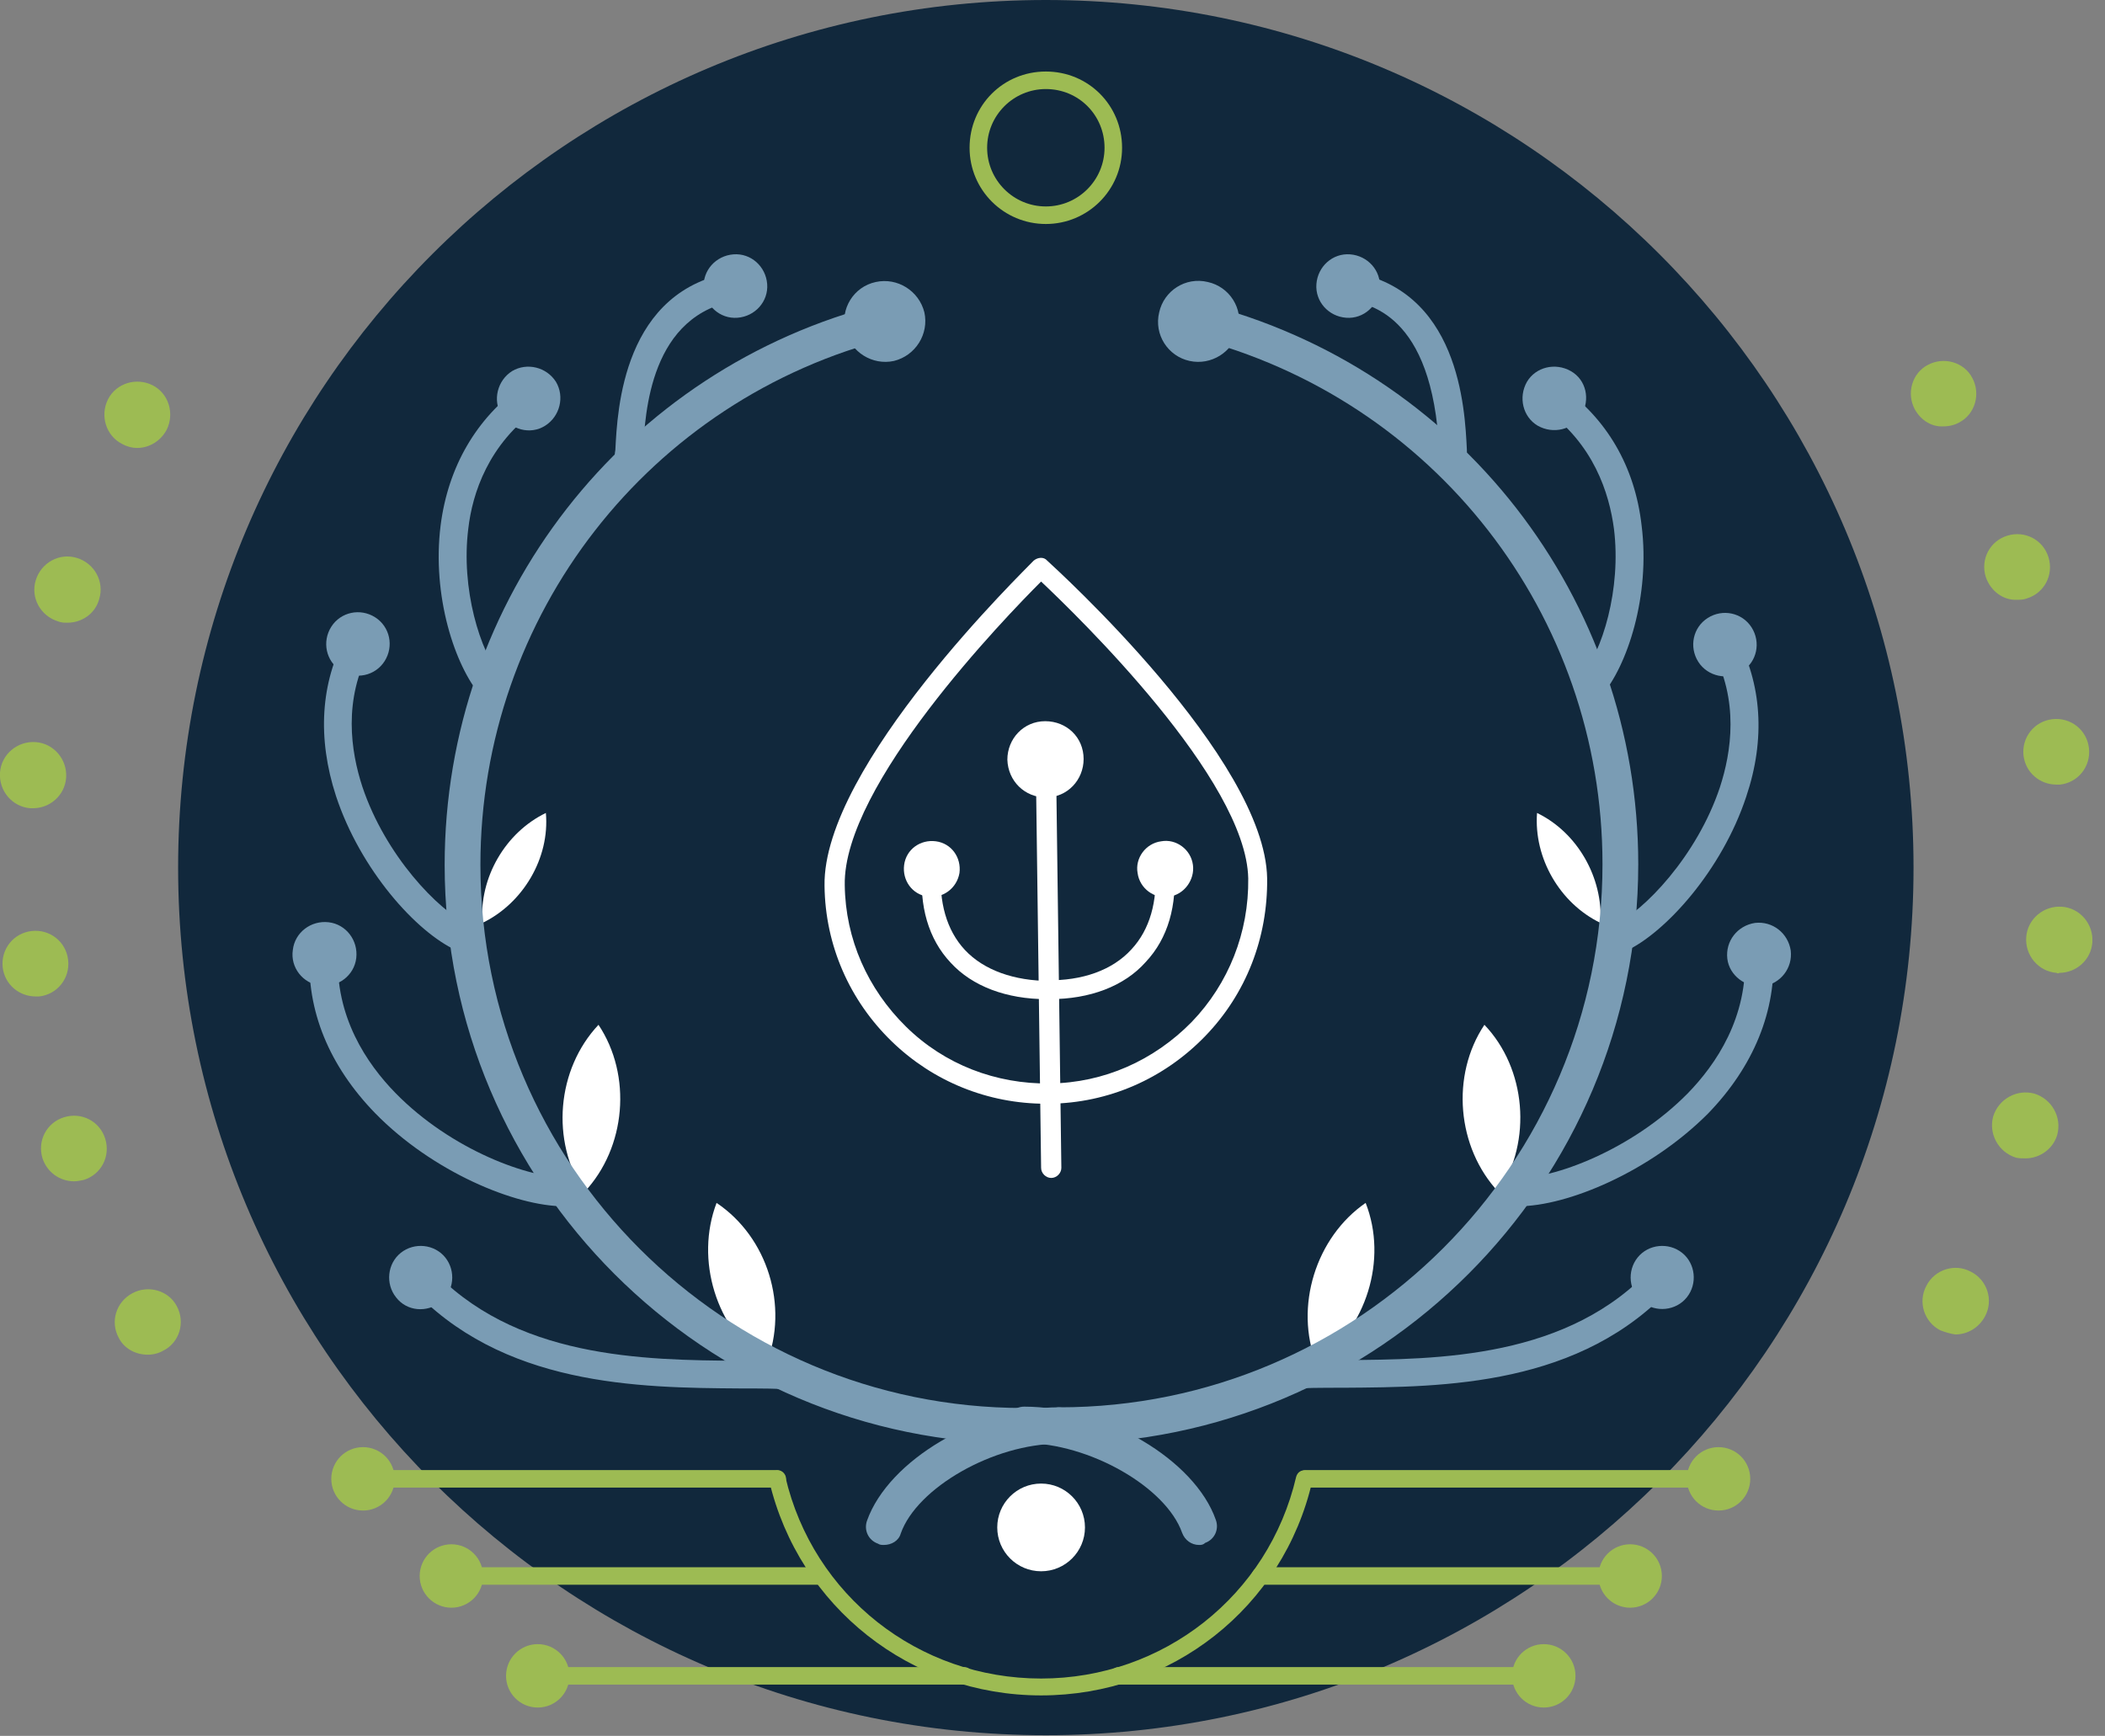 <svg width="97" height="80" viewBox="0 0 97 80" fill="none" xmlns="http://www.w3.org/2000/svg">
<rect x="0" y="0" width="97" height="80" fill="#808080" stroke="none"/>
<g clip-path="url(#clip0_1777_3896)">
<path d="M48.193 79.969C70.276 79.969 88.177 62.067 88.177 39.984C88.177 17.902 70.276 0 48.193 0C26.11 0 8.208 17.902 8.208 39.984C8.208 62.067 26.11 79.969 48.193 79.969Z" fill="#11283C"/>
<path d="M89.421 61.314C88.675 60.941 88.364 60.008 88.768 59.261C89.141 58.515 90.074 58.204 90.82 58.609C91.566 58.982 91.877 59.914 91.473 60.661C91.193 61.189 90.665 61.5 90.105 61.5C89.887 61.469 89.67 61.407 89.421 61.314ZM92.903 53.354C92.095 53.105 91.629 52.266 91.846 51.457C92.095 50.649 92.934 50.183 93.743 50.4C94.551 50.649 95.018 51.489 94.8 52.297C94.613 52.95 93.992 53.385 93.339 53.385C93.183 53.385 93.059 53.385 92.903 53.354ZM94.769 44.835C93.929 44.773 93.308 44.026 93.37 43.187C93.432 42.347 94.178 41.726 95.018 41.788C95.857 41.85 96.479 42.596 96.417 43.436C96.355 44.244 95.671 44.835 94.893 44.835C94.862 44.866 94.8 44.866 94.769 44.835ZM93.245 34.823C93.152 33.984 93.743 33.237 94.582 33.144C95.422 33.051 96.168 33.642 96.261 34.481C96.355 35.321 95.764 36.067 94.924 36.16C94.862 36.16 94.8 36.16 94.769 36.16C93.992 36.16 93.339 35.6 93.245 34.823ZM91.504 26.584C91.255 25.775 91.691 24.936 92.499 24.687C93.308 24.438 94.147 24.874 94.396 25.682C94.644 26.49 94.209 27.33 93.401 27.579C93.245 27.641 93.09 27.641 92.934 27.641C92.312 27.672 91.722 27.237 91.504 26.584ZM88.24 18.873C87.835 18.127 88.115 17.194 88.83 16.821C89.576 16.417 90.509 16.696 90.882 17.412C91.287 18.158 91.007 19.09 90.292 19.464C90.074 19.588 89.825 19.65 89.545 19.65C89.017 19.681 88.519 19.37 88.24 18.873Z" fill="#9DBB53"/>
<path d="M5.472 61.656C5.068 60.909 5.348 60.008 6.094 59.603C6.84 59.199 7.773 59.479 8.146 60.194C8.55 60.941 8.271 61.873 7.524 62.246C7.307 62.371 7.058 62.433 6.809 62.433C6.25 62.433 5.721 62.153 5.472 61.656ZM1.959 53.385C1.71 52.577 2.145 51.737 2.954 51.489C3.762 51.24 4.602 51.675 4.85 52.483C5.099 53.292 4.664 54.131 3.855 54.38C3.7 54.411 3.545 54.442 3.42 54.442C2.767 54.442 2.176 54.038 1.959 53.385ZM0.124 44.586C0.031 43.746 0.622 43 1.461 42.907C2.301 42.814 3.047 43.404 3.14 44.244C3.234 45.084 2.643 45.83 1.803 45.923C1.741 45.923 1.679 45.923 1.648 45.923C0.871 45.923 0.218 45.363 0.124 44.586ZM1.399 37.248C0.56 37.186 -0.062 36.44 1.22236e-05 35.6C0.062 34.761 0.808 34.139 1.648 34.201C2.487 34.263 3.109 35.01 3.047 35.849C2.985 36.657 2.301 37.248 1.524 37.248C1.492 37.248 1.43 37.248 1.399 37.248ZM2.674 28.636C1.866 28.387 1.399 27.547 1.648 26.739C1.897 25.931 2.736 25.464 3.545 25.713C4.353 25.962 4.819 26.801 4.571 27.61C4.384 28.294 3.762 28.698 3.109 28.698C2.954 28.698 2.829 28.698 2.674 28.636ZM5.628 20.459C4.881 20.085 4.602 19.153 4.975 18.407C5.348 17.66 6.281 17.38 7.027 17.753C7.773 18.127 8.053 19.059 7.68 19.806C7.4 20.334 6.871 20.645 6.312 20.645C6.094 20.645 5.845 20.583 5.628 20.459Z" fill="#9DBB53"/>
<path d="M35.849 68.558H16.634C16.417 68.558 16.23 68.372 16.23 68.154C16.23 67.936 16.417 67.75 16.634 67.75H35.818C36.036 67.75 36.222 67.936 36.222 68.154C36.222 68.372 36.067 68.558 35.849 68.558Z" fill="#9DBB53"/>
<path d="M16.728 69.615C15.919 69.615 15.266 68.962 15.266 68.154C15.266 67.346 15.919 66.693 16.728 66.693C17.536 66.693 18.189 67.346 18.189 68.154C18.189 68.962 17.536 69.615 16.728 69.615Z" fill="#9DBB53"/>
<path d="M37.684 73.035H20.738C20.521 73.035 20.334 72.849 20.334 72.631C20.334 72.414 20.521 72.227 20.738 72.227H37.684C37.901 72.227 38.088 72.414 38.088 72.631C38.088 72.849 37.901 73.035 37.684 73.035Z" fill="#9DBB53"/>
<path d="M20.801 74.093C21.608 74.093 22.262 73.438 22.262 72.631C22.262 71.824 21.608 71.17 20.801 71.17C19.994 71.17 19.339 71.824 19.339 72.631C19.339 73.438 19.994 74.093 20.801 74.093Z" fill="#9DBB53"/>
<path d="M44.431 77.637H24.718C24.501 77.637 24.314 77.451 24.314 77.233C24.314 77.015 24.501 76.829 24.718 76.829H44.431C44.648 76.829 44.835 77.015 44.835 77.233C44.835 77.451 44.648 77.637 44.431 77.637Z" fill="#9DBB53"/>
<path d="M24.78 78.694C25.587 78.694 26.242 78.04 26.242 77.233C26.242 76.426 25.587 75.772 24.78 75.772C23.973 75.772 23.319 76.426 23.319 77.233C23.319 78.04 23.973 78.694 24.78 78.694Z" fill="#9DBB53"/>
<path d="M79.285 68.558H60.163C59.946 68.558 59.759 68.372 59.759 68.154C59.759 67.936 59.946 67.75 60.163 67.75H79.285C79.502 67.75 79.689 67.936 79.689 68.154C79.689 68.372 79.502 68.558 79.285 68.558Z" fill="#9DBB53"/>
<path d="M79.192 66.693C80 66.693 80.653 67.346 80.653 68.154C80.653 68.962 80 69.615 79.192 69.615C78.383 69.615 77.73 68.962 77.73 68.154C77.73 67.346 78.383 66.693 79.192 66.693Z" fill="#9DBB53"/>
<path d="M75.181 73.035H58.08C57.862 73.035 57.676 72.849 57.676 72.631C57.676 72.414 57.862 72.227 58.08 72.227H75.181C75.398 72.227 75.585 72.414 75.585 72.631C75.585 72.849 75.398 73.035 75.181 73.035Z" fill="#9DBB53"/>
<path d="M75.118 74.093C75.925 74.093 76.58 73.438 76.58 72.631C76.58 71.824 75.925 71.17 75.118 71.17C74.311 71.17 73.657 71.824 73.657 72.631C73.657 73.438 74.311 74.093 75.118 74.093Z" fill="#9DBB53"/>
<path d="M71.201 77.637H51.551C51.333 77.637 51.147 77.451 51.147 77.233C51.147 77.015 51.333 76.829 51.551 76.829H71.201C71.418 76.829 71.605 77.015 71.605 77.233C71.605 77.451 71.418 77.637 71.201 77.637Z" fill="#9DBB53"/>
<path d="M71.139 78.694C71.946 78.694 72.6 78.04 72.6 77.233C72.6 76.426 71.946 75.772 71.139 75.772C70.332 75.772 69.677 76.426 69.677 77.233C69.677 78.04 70.332 78.694 71.139 78.694Z" fill="#9DBB53"/>
<path d="M47.975 78.135C41.974 78.135 36.813 74.061 35.445 68.247C35.383 68.029 35.538 67.843 35.725 67.781C35.943 67.719 36.129 67.874 36.191 68.061C37.466 73.533 42.316 77.357 47.975 77.357C53.603 77.357 58.453 73.533 59.728 68.061C59.79 67.843 59.977 67.719 60.194 67.781C60.412 67.843 60.536 68.029 60.474 68.247C59.137 74.093 53.976 78.135 47.975 78.135Z" fill="#9DBB53"/>
<path d="M60.661 62.837C59.635 60.225 60.63 57.023 62.93 55.437C63.956 58.049 62.962 61.22 60.661 62.837Z" fill="white"/>
<path d="M69.056 54.94C67.128 52.888 66.848 49.561 68.403 47.229C70.33 49.25 70.61 52.577 69.056 54.94Z" fill="white"/>
<path d="M73.751 42.534C71.885 41.632 70.672 39.549 70.828 37.466C72.693 38.368 73.875 40.451 73.751 42.534Z" fill="white"/>
<path d="M48.815 66.537C48.348 66.537 47.975 66.164 47.975 65.698C47.975 65.231 48.348 64.858 48.815 64.858C62.62 64.858 73.844 53.634 73.844 39.829C73.844 28.325 66.071 18.375 54.94 15.546C54.505 15.422 54.225 14.986 54.349 14.551C54.474 14.116 54.909 13.836 55.344 13.96C67.221 16.945 75.492 27.579 75.492 39.829C75.492 54.567 63.521 66.537 48.815 66.537Z" fill="#7A9CB4"/>
<path d="M54.816 16.634C53.821 16.417 53.168 15.422 53.416 14.396C53.634 13.401 54.629 12.748 55.655 12.996C56.65 13.214 57.303 14.209 57.054 15.235C56.805 16.23 55.81 16.852 54.816 16.634Z" fill="#7A9CB4"/>
<path d="M59.262 64.05C58.92 64.05 58.64 63.801 58.609 63.428C58.578 63.086 58.857 62.775 59.199 62.744C60.008 62.682 60.91 62.682 61.904 62.682C66.288 62.651 72.32 62.62 76.176 58.36C76.424 58.08 76.829 58.08 77.077 58.329C77.357 58.578 77.357 58.982 77.109 59.23C72.88 63.894 66.537 63.925 61.904 63.956C60.941 63.956 60.039 63.956 59.293 64.019C59.293 64.05 59.293 64.05 59.262 64.05Z" fill="#7A9CB4"/>
<path d="M75.461 57.956C75.958 57.334 76.891 57.241 77.513 57.738C78.135 58.236 78.228 59.168 77.73 59.79C77.233 60.412 76.3 60.505 75.678 60.008C75.056 59.51 74.963 58.578 75.461 57.956Z" fill="#7A9CB4"/>
<path d="M69.957 55.593C69.895 55.593 69.864 55.593 69.802 55.593C69.429 55.593 69.149 55.282 69.18 54.909C69.18 54.535 69.491 54.256 69.864 54.287C71.543 54.349 75.181 53.012 77.761 50.4C79.067 49.063 80.56 46.887 80.404 43.964C80.373 43.591 80.653 43.311 81.026 43.28C81.399 43.249 81.679 43.529 81.71 43.902C81.866 46.576 80.808 49.157 78.694 51.333C76.02 54.007 72.227 55.593 69.957 55.593Z" fill="#7A9CB4"/>
<path d="M79.596 44.182C79.503 43.373 80.062 42.658 80.871 42.534C81.679 42.441 82.394 43 82.519 43.809C82.612 44.617 82.052 45.332 81.244 45.457C80.435 45.519 79.689 44.959 79.596 44.182Z" fill="#7A9CB4"/>
<path d="M74.652 43.871C74.403 43.871 74.155 43.716 74.061 43.498C73.906 43.187 74.061 42.783 74.372 42.627C75.74 42.005 78.197 39.456 79.254 36.285C79.782 34.668 80.156 32.274 78.881 29.942C78.694 29.631 78.819 29.227 79.129 29.071C79.44 28.885 79.845 29.009 80 29.32C81.182 31.496 81.368 34.046 80.466 36.72C79.347 40.109 76.735 43 74.901 43.84C74.839 43.871 74.746 43.871 74.652 43.871Z" fill="#7A9CB4"/>
<path d="M78.259 30.501C77.824 29.817 78.01 28.916 78.694 28.48C79.378 28.045 80.28 28.232 80.715 28.916C81.15 29.6 80.964 30.501 80.28 30.937C79.627 31.372 78.694 31.185 78.259 30.501Z" fill="#7A9CB4"/>
<path d="M73.315 32.305C73.16 32.305 73.004 32.242 72.88 32.149C72.6 31.901 72.569 31.496 72.818 31.248C73.844 30.035 74.715 27.143 74.373 24.376C74.155 22.728 73.44 20.459 71.17 18.842C70.89 18.624 70.797 18.22 71.014 17.94C71.232 17.66 71.636 17.567 71.916 17.785C74.031 19.277 75.336 21.485 75.647 24.221C76.052 27.454 74.994 30.688 73.782 32.087C73.689 32.211 73.502 32.305 73.315 32.305Z" fill="#7A9CB4"/>
<path d="M70.859 19.619C70.175 19.215 69.957 18.313 70.362 17.598C70.766 16.914 71.667 16.697 72.382 17.101C73.098 17.505 73.284 18.407 72.88 19.122C72.476 19.806 71.574 20.023 70.859 19.619Z" fill="#7A9CB4"/>
<path d="M67.004 21.796C66.662 21.796 66.382 21.547 66.351 21.205C66.351 21.08 66.351 20.956 66.32 20.77C66.009 14.396 63.024 13.96 61.904 13.805C61.562 13.743 61.314 13.432 61.345 13.059C61.407 12.717 61.718 12.468 62.091 12.499C67.252 13.245 67.501 18.842 67.594 20.707C67.594 20.863 67.594 20.987 67.625 21.08C67.656 21.422 67.377 21.764 67.035 21.764C67.066 21.796 67.035 21.796 67.004 21.796Z" fill="#7A9CB4"/>
<path d="M62.029 14.644C61.22 14.582 60.599 13.898 60.661 13.09C60.723 12.281 61.407 11.659 62.215 11.722C63.024 11.784 63.646 12.468 63.583 13.276C63.521 14.085 62.837 14.707 62.029 14.644Z" fill="#7A9CB4"/>
<path d="M40.731 71.201C40.637 71.201 40.544 71.201 40.451 71.139C40.016 70.983 39.798 70.517 39.953 70.082C40.948 67.283 45.084 64.858 48.784 64.858C49.25 64.858 49.623 65.231 49.623 65.698C49.623 66.164 49.25 66.537 48.784 66.537C45.799 66.537 42.254 68.558 41.508 70.672C41.415 71.014 41.073 71.201 40.731 71.201Z" fill="#7A9CB4"/>
<path d="M35.321 62.837C32.989 61.252 32.025 58.049 33.02 55.437C35.383 57.023 36.347 60.194 35.321 62.837Z" fill="white"/>
<path d="M26.926 54.94C25.371 52.577 25.651 49.281 27.579 47.229C29.133 49.561 28.854 52.888 26.926 54.94Z" fill="white"/>
<path d="M22.231 42.534C22.076 40.451 23.288 38.368 25.154 37.466C25.34 39.549 24.096 41.632 22.231 42.534Z" fill="white"/>
<path d="M47.167 66.537C32.46 66.537 20.49 54.567 20.49 39.86C20.49 27.61 28.76 16.976 40.637 13.992C41.073 13.867 41.539 14.147 41.632 14.582C41.757 15.018 41.477 15.484 41.042 15.577C29.911 18.375 22.138 28.356 22.138 39.86C22.138 53.665 33.362 64.889 47.167 64.889C47.633 64.889 48.006 65.262 48.006 65.729C48.006 66.195 47.633 66.537 47.167 66.537Z" fill="#7A9CB4"/>
<path d="M40.358 12.996C41.352 12.779 42.347 13.401 42.596 14.396C42.814 15.391 42.192 16.386 41.197 16.634C40.202 16.852 39.207 16.23 38.958 15.235C38.71 14.24 39.331 13.214 40.358 12.996Z" fill="#7A9CB4"/>
<path d="M36.72 64.05H36.689C35.911 63.988 35.01 63.988 34.077 63.988C29.444 63.956 23.102 63.894 18.873 59.262C18.624 58.982 18.655 58.578 18.904 58.36C19.184 58.111 19.588 58.142 19.806 58.391C23.661 62.62 29.662 62.682 34.077 62.713C35.041 62.713 35.974 62.713 36.782 62.775C37.124 62.806 37.404 63.117 37.373 63.459C37.342 63.801 37.062 64.05 36.72 64.05Z" fill="#7A9CB4"/>
<path d="M18.251 59.79C17.754 59.168 17.847 58.236 18.469 57.738C19.091 57.241 20.023 57.334 20.521 57.956C21.018 58.578 20.925 59.51 20.303 60.008C19.681 60.505 18.749 60.443 18.251 59.79Z" fill="#7A9CB4"/>
<path d="M25.993 55.593C23.754 55.593 19.93 54.007 17.287 51.302C15.173 49.125 14.116 46.576 14.271 43.871C14.302 43.498 14.613 43.249 14.955 43.249C15.329 43.28 15.577 43.591 15.577 43.933C15.422 46.856 16.914 49.032 18.22 50.369C20.801 53.012 24.439 54.318 26.117 54.256C26.491 54.256 26.77 54.535 26.802 54.877C26.802 55.251 26.522 55.53 26.18 55.562C26.117 55.593 26.055 55.593 25.993 55.593Z" fill="#7A9CB4"/>
<path d="M13.494 43.778C13.587 42.969 14.334 42.41 15.142 42.503C15.95 42.596 16.51 43.342 16.417 44.151C16.323 44.959 15.577 45.519 14.769 45.425C13.96 45.332 13.37 44.586 13.494 43.778Z" fill="#7A9CB4"/>
<path d="M21.329 43.871C21.236 43.871 21.143 43.84 21.049 43.809C19.184 42.969 16.603 40.078 15.484 36.689C14.613 34.015 14.769 31.465 15.95 29.289C16.137 28.978 16.51 28.854 16.821 29.04C17.132 29.227 17.256 29.6 17.07 29.911C15.795 32.242 16.168 34.637 16.697 36.253C17.754 39.425 20.21 41.974 21.578 42.596C21.889 42.752 22.044 43.125 21.889 43.467C21.796 43.747 21.578 43.871 21.329 43.871Z" fill="#7A9CB4"/>
<path d="M15.266 28.884C15.702 28.201 16.603 28.014 17.287 28.449C17.971 28.884 18.158 29.786 17.723 30.47C17.287 31.154 16.386 31.341 15.702 30.905C15.018 30.47 14.831 29.569 15.266 28.884Z" fill="#7A9CB4"/>
<path d="M22.666 32.305C22.48 32.305 22.293 32.242 22.169 32.087C20.956 30.688 19.899 27.454 20.303 24.221C20.645 21.516 21.951 19.277 24.034 17.785C24.314 17.567 24.718 17.66 24.936 17.94C25.154 18.22 25.06 18.624 24.78 18.842C22.511 20.459 21.765 22.728 21.578 24.376C21.236 27.112 22.107 30.035 23.133 31.248C23.381 31.527 23.35 31.932 23.07 32.149C22.946 32.242 22.791 32.305 22.666 32.305Z" fill="#7A9CB4"/>
<path d="M23.599 17.101C24.283 16.697 25.185 16.914 25.62 17.598C26.024 18.282 25.806 19.184 25.122 19.619C24.438 20.054 23.537 19.806 23.101 19.122C22.697 18.438 22.915 17.536 23.599 17.101Z" fill="#7A9CB4"/>
<path d="M28.978 21.796C28.947 21.796 28.947 21.796 28.916 21.796C28.574 21.764 28.294 21.453 28.325 21.111C28.325 21.018 28.325 20.894 28.356 20.738C28.449 18.904 28.698 13.307 33.859 12.53C34.201 12.468 34.543 12.717 34.605 13.09C34.668 13.432 34.419 13.774 34.046 13.836C29.942 14.427 29.724 19.059 29.631 20.8C29.631 20.956 29.631 21.111 29.6 21.236C29.569 21.547 29.289 21.796 28.978 21.796Z" fill="#7A9CB4"/>
<path d="M33.797 11.722C34.605 11.659 35.29 12.281 35.352 13.09C35.414 13.898 34.792 14.582 33.984 14.644C33.175 14.707 32.491 14.085 32.429 13.276C32.367 12.468 32.989 11.784 33.797 11.722Z" fill="#7A9CB4"/>
<path d="M55.251 71.201C54.909 71.201 54.598 70.983 54.473 70.641C53.727 68.527 50.183 66.506 47.198 66.506C46.731 66.506 46.358 66.133 46.358 65.666C46.358 65.2 46.731 64.827 47.198 64.827C50.929 64.827 55.064 67.283 56.028 70.05C56.184 70.486 55.966 70.952 55.531 71.108C55.437 71.201 55.344 71.201 55.251 71.201Z" fill="#7A9CB4"/>
<path d="M47.975 72.414C49.091 72.414 49.996 71.509 49.996 70.393C49.996 69.276 49.091 68.372 47.975 68.372C46.859 68.372 45.954 69.276 45.954 70.393C45.954 71.509 46.859 72.414 47.975 72.414Z" fill="white"/>
<path d="M48.193 10.323C46.265 10.323 44.679 8.768 44.679 6.809C44.679 4.85 46.234 3.296 48.193 3.296C50.151 3.296 51.706 4.85 51.706 6.809C51.706 8.768 50.12 10.323 48.193 10.323ZM48.193 4.104C46.7 4.104 45.488 5.317 45.488 6.809C45.488 8.302 46.7 9.514 48.193 9.514C49.685 9.514 50.898 8.302 50.898 6.809C50.898 5.317 49.716 4.104 48.193 4.104Z" fill="#9DBB53"/>
<path d="M48.193 50.867C45.519 50.867 43 49.841 41.104 48.006C39.145 46.11 38.026 43.56 37.995 40.824C37.901 35.289 47.26 26.242 47.633 25.837C47.82 25.682 48.099 25.651 48.255 25.837C48.659 26.211 58.298 34.947 58.391 40.482C58.422 43.218 57.427 45.799 55.531 47.757C53.634 49.716 51.084 50.836 48.348 50.867C48.317 50.867 48.255 50.867 48.193 50.867ZM47.975 26.801C46.327 28.449 38.834 36.191 38.927 40.793C38.958 43.28 39.984 45.581 41.757 47.322C43.529 49.063 45.892 49.965 48.379 49.934C50.867 49.903 53.167 48.877 54.909 47.105C56.619 45.332 57.551 42.969 57.52 40.482C57.427 35.911 49.654 28.387 47.975 26.801Z" fill="white"/>
<path d="M48.224 46.047C46.389 46.047 44.804 45.457 43.809 44.368C42.783 43.28 42.347 41.757 42.503 39.953C42.534 39.705 42.721 39.549 42.969 39.549C43.218 39.58 43.374 39.767 43.374 40.016C43.249 41.57 43.622 42.876 44.462 43.778C45.332 44.71 46.731 45.208 48.379 45.208C48.628 45.208 48.815 45.394 48.815 45.643C48.815 45.892 48.628 46.078 48.379 46.078C48.317 46.047 48.255 46.047 48.224 46.047Z" fill="white"/>
<path d="M44.213 40.233C44.306 39.518 43.84 38.865 43.125 38.772C42.41 38.678 41.757 39.145 41.663 39.86C41.57 40.575 42.037 41.228 42.752 41.321C43.436 41.415 44.089 40.948 44.213 40.233Z" fill="white"/>
<path d="M48.379 46.047C48.317 46.047 48.286 46.047 48.224 46.047C47.975 46.047 47.789 45.861 47.789 45.612C47.789 45.363 47.975 45.177 48.224 45.177C49.872 45.208 51.271 44.71 52.142 43.747C52.981 42.845 53.354 41.539 53.23 39.984C53.199 39.736 53.385 39.549 53.634 39.518C53.883 39.487 54.069 39.673 54.1 39.922C54.256 41.726 53.82 43.249 52.794 44.337C51.8 45.457 50.214 46.047 48.379 46.047Z" fill="white"/>
<path d="M54.971 39.86C54.878 39.145 54.194 38.647 53.51 38.772C52.794 38.865 52.297 39.549 52.421 40.233C52.515 40.948 53.199 41.446 53.883 41.321C54.567 41.228 55.064 40.544 54.971 39.86Z" fill="white"/>
<path d="M48.442 54.287C48.193 54.287 47.975 54.069 47.975 53.821L47.726 34.916C47.726 34.668 47.944 34.45 48.193 34.45C48.442 34.45 48.659 34.668 48.659 34.916L48.908 53.821C48.908 54.069 48.69 54.287 48.442 54.287Z" fill="white"/>
<path d="M46.42 35.01C46.42 34.046 47.167 33.237 48.162 33.237C49.157 33.237 49.934 33.984 49.934 34.979C49.934 35.942 49.188 36.751 48.193 36.751C47.229 36.751 46.452 36.005 46.42 35.01Z" fill="white"/>
</g>
<defs>
<clipPath id="clip0_1777_3896">
<rect width="96.417" height="80" fill="white"/>
</clipPath>
</defs>
</svg>
